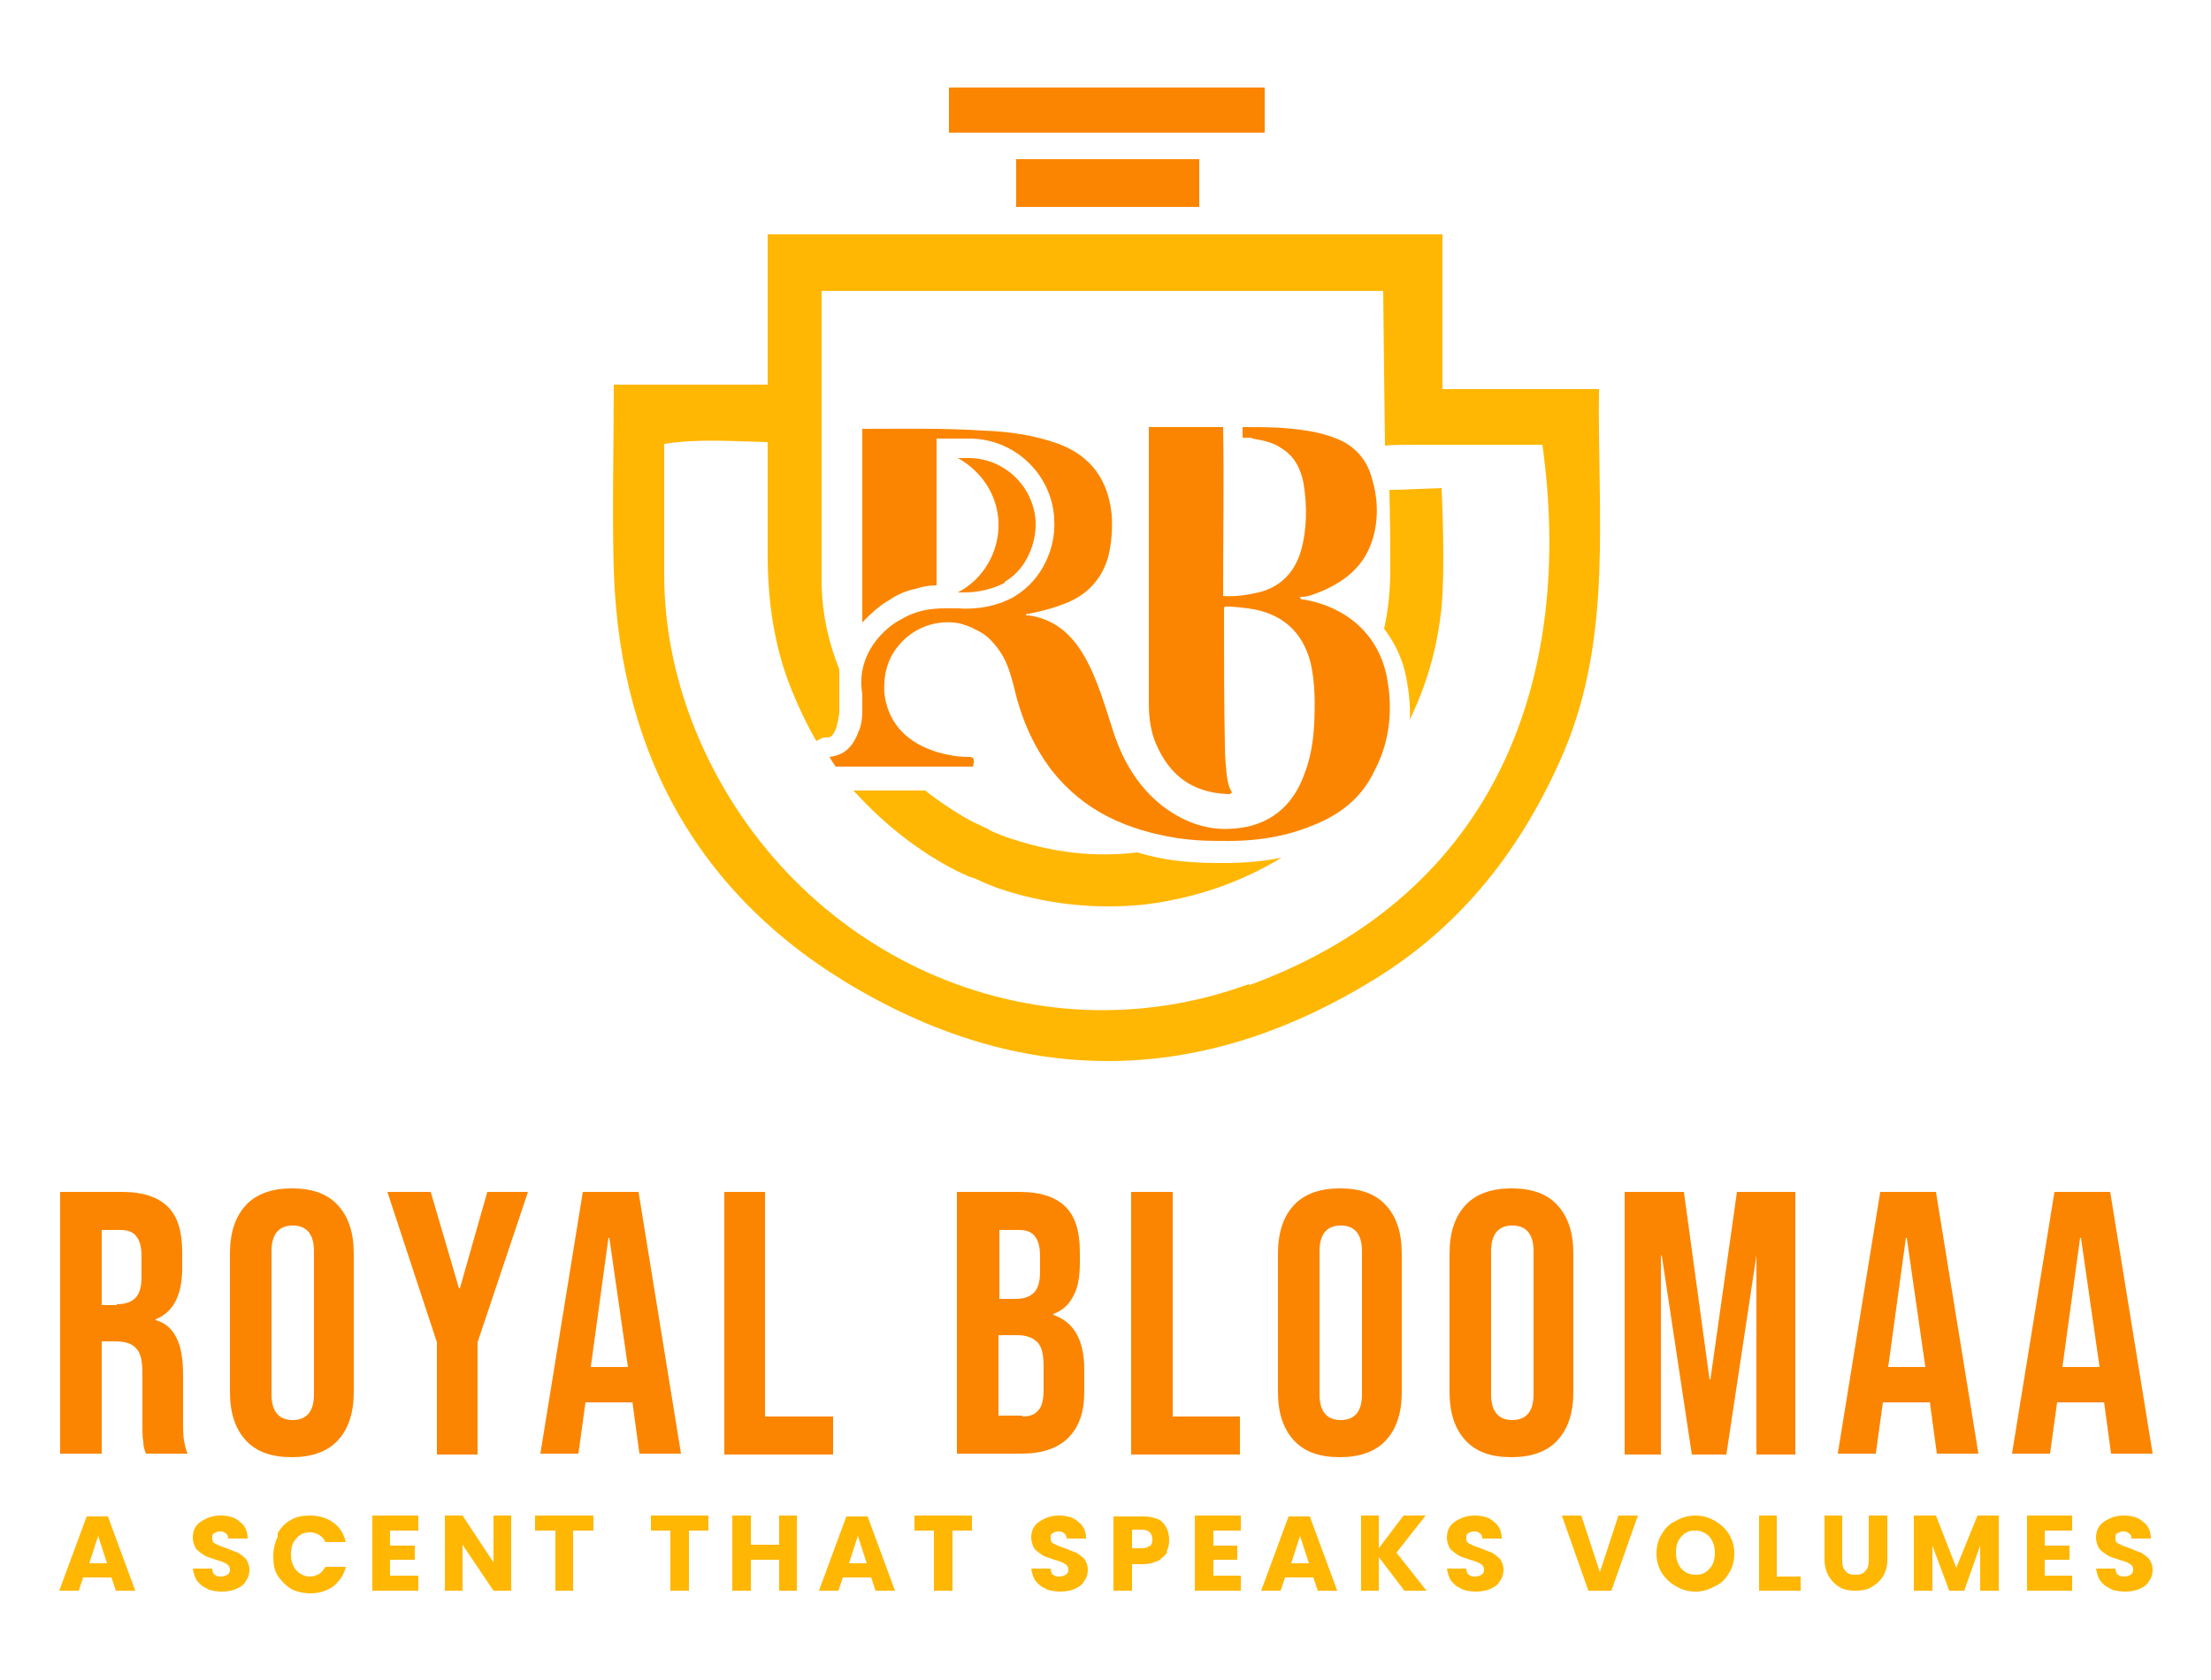 <?xml version="1.0" encoding="UTF-8"?>
<!DOCTYPE svg PUBLIC "-//W3C//DTD SVG 1.1//EN" "http://www.w3.org/Graphics/SVG/1.1/DTD/svg11.dtd">
<!-- Creator: CorelDRAW 2019 (64-Bit) -->
<svg xmlns="http://www.w3.org/2000/svg" xml:space="preserve" width="2.5in" height="1.9in" version="1.1" style="shape-rendering:geometricPrecision; text-rendering:geometricPrecision; image-rendering:optimizeQuality; fill-rule:evenodd; clip-rule:evenodd"
viewBox="0 0 2500 1900"
 xmlns:xlink="http://www.w3.org/1999/xlink"
 xmlns:xodm="http://www.corel.com/coreldraw/odm/2003">
 <defs>
  <style type="text/css">
   <![CDATA[
    .fil2 {fill:#0098DA;fill-rule:nonzero}
    .fil0 {fill:#FB8500;fill-rule:nonzero}
    .fil1 {fill:#FFB703;fill-rule:nonzero}
   ]]>
  </style>
 </defs>
 <g id="Layer_x0020_1">
  <path class="fil0" d="M132 1475c9,0 16,-2 21,-7 5,-5 7,-13 7,-24l0 -23c0,-11 -2,-18 -6,-23 -4,-5 -10,-7 -18,-7l-21 0 0 85 17 0zm-63 -127l69 0c24,0 41,6 52,17 11,11 16,28 16,51l0 18c0,31 -10,50 -30,58l0 1c11,3 19,10 24,21 5,10 7,24 7,42l0 52c0,8 0,15 1,21 1,5 2,10 4,15l-47 0c-2,-5 -3,-9 -3,-14 -1,-4 -1,-12 -1,-23l0 -54c0,-14 -2,-23 -7,-28 -4,-5 -12,-8 -23,-8l-16 0 0 127 -47 0 0 -296z"/>
  <path class="fil0" d="M355 1577l0 -162c0,-19 -8,-29 -24,-29 -16,0 -24,10 -24,29l0 162c0,19 8,29 24,29 16,0 24,-10 24,-29zm-77 52c-12,-13 -18,-31 -18,-55l0 -156c0,-24 6,-42 18,-55 12,-13 30,-19 52,-19 23,0 40,6 52,19 12,13 18,31 18,55l0 156c0,24 -6,42 -18,55 -12,13 -30,19 -52,19 -23,0 -40,-6 -52,-19z"/>
  <polygon class="fil0" points="494,1518 438,1348 487,1348 519,1457 520,1457 551,1348 597,1348 540,1518 540,1645 494,1645 "/>
  <path class="fil0" d="M710 1546l-21 -146 -1 0 -20 146 42 0zm-51 -198l63 0 48 296 -47 0 -8 -59 0 1 -53 0 -8 58 -43 0 48 -296z"/>
  <polygon class="fil0" points="819,1348 865,1348 865,1602 942,1602 942,1645 819,1645 "/>
  <path class="fil0" d="M1156 1602c8,0 14,-2 18,-7 4,-4 6,-12 6,-23l0 -26c0,-14 -2,-23 -7,-28 -5,-5 -12,-8 -23,-8l-21 0 0 91 27 0zm-8 -133c9,0 16,-2 21,-7 5,-5 7,-13 7,-24l0 -17c0,-11 -2,-18 -6,-23 -4,-5 -10,-7 -18,-7l-22 0 0 78 18 0zm-65 -121l70 0c24,0 41,6 52,17 11,11 16,28 16,51l0 12c0,15 -2,28 -7,37 -5,10 -12,17 -23,21l0 1c23,8 35,28 35,62l0 25c0,23 -6,40 -18,52 -12,12 -30,18 -53,18l-73 0 0 -296z"/>
  <polygon class="fil0" points="1279,1348 1326,1348 1326,1602 1402,1602 1402,1645 1279,1645 "/>
  <path class="fil0" d="M1540 1577l0 -162c0,-19 -8,-29 -24,-29 -16,0 -24,10 -24,29l0 162c0,19 8,29 24,29 16,0 24,-10 24,-29zm-77 52c-12,-13 -18,-31 -18,-55l0 -156c0,-24 6,-42 18,-55 12,-13 30,-19 52,-19 23,0 40,6 52,19 12,13 18,31 18,55l0 156c0,24 -6,42 -18,55 -12,13 -30,19 -52,19 -23,0 -40,-6 -52,-19z"/>
  <path class="fil0" d="M1734 1577l0 -162c0,-19 -8,-29 -24,-29 -16,0 -24,10 -24,29l0 162c0,19 8,29 24,29 16,0 24,-10 24,-29zm-77 52c-12,-13 -18,-31 -18,-55l0 -156c0,-24 6,-42 18,-55 12,-13 30,-19 52,-19 23,0 40,6 52,19 12,13 18,31 18,55l0 156c0,24 -6,42 -18,55 -12,13 -30,19 -52,19 -23,0 -40,-6 -52,-19z"/>
  <polygon class="fil0" points="1837,1348 1904,1348 1933,1560 1934,1560 1964,1348 2030,1348 2030,1645 1986,1645 1986,1420 1986,1420 1952,1645 1913,1645 1879,1420 1878,1420 1878,1645 1837,1645 "/>
  <path class="fil0" d="M2177 1546l-21 -146 -1 0 -20 146 42 0zm-51 -198l63 0 48 296 -47 0 -8 -59 0 1 -53 0 -8 58 -43 0 48 -296z"/>
  <path class="fil0" d="M2374 1546l-21 -146 -1 0 -20 146 42 0zm-51 -198l63 0 48 296 -47 0 -8 -59 0 1 -53 0 -8 58 -43 0 48 -296z"/>
  <path class="fil1" d="M121 1768l-10 -31 -10 31 21 0zm5 16l-32 0 -5 15 -22 0 31 -84 24 0 31 84 -22 0 -5 -15z"/>
  <path class="fil1" d="M235 1797c-5,-2 -9,-5 -12,-9 -3,-4 -4,-9 -5,-14l22 0c0,3 1,6 3,7 2,2 4,2 7,2 3,0 5,-1 7,-2 2,-1 3,-3 3,-6 0,-2 -1,-4 -2,-5 -1,-1 -3,-2 -5,-3 -2,-1 -5,-2 -9,-3 -5,-2 -10,-3 -13,-5 -3,-2 -6,-4 -9,-7 -2,-3 -4,-8 -4,-13 0,-8 3,-14 9,-18 6,-4 13,-7 22,-7 9,0 17,2 22,7 6,4 9,11 9,19l-22 0c0,-3 -1,-5 -3,-6 -2,-2 -4,-2 -7,-2 -2,0 -4,1 -6,2 -2,1 -2,3 -2,6 0,3 1,5 4,6 3,2 7,3 12,5 5,2 10,4 13,5 3,2 6,4 9,7 2,3 4,7 4,12 0,5 -1,9 -4,13 -2,4 -6,7 -11,9 -5,2 -10,3 -16,3 -6,0 -12,-1 -17,-3z"/>
  <path class="fil1" d="M314 1734c4,-7 9,-12 15,-15 6,-4 14,-5 22,-5 10,0 19,3 26,8 7,5 12,13 14,22l-23 0c-2,-4 -4,-6 -7,-8 -3,-2 -7,-3 -11,-3 -6,0 -11,2 -15,7 -4,4 -6,10 -6,18 0,7 2,13 6,18 4,4 9,7 15,7 4,0 7,-1 11,-3 3,-2 5,-5 7,-8l23 0c-2,9 -7,16 -14,22 -7,5 -16,8 -26,8 -8,0 -16,-2 -22,-5 -6,-4 -11,-9 -15,-15 -4,-6 -5,-14 -5,-22 0,-8 2,-16 5,-22z"/>
  <polygon class="fil1" points="441,1731 441,1748 469,1748 469,1764 441,1764 441,1782 473,1782 473,1799 421,1799 421,1714 473,1714 473,1731 "/>
  <polygon class="fil1" points="578,1799 558,1799 523,1747 523,1799 503,1799 503,1714 523,1714 558,1767 558,1714 578,1714 "/>
  <polygon class="fil1" points="671,1714 671,1731 648,1731 648,1799 628,1799 628,1731 605,1731 605,1714 "/>
  <polygon class="fil1" points="801,1714 801,1731 779,1731 779,1799 758,1799 758,1731 736,1731 736,1714 "/>
  <polygon class="fil1" points="901,1714 901,1799 881,1799 881,1764 849,1764 849,1799 828,1799 828,1714 849,1714 849,1747 881,1747 881,1714 "/>
  <path class="fil1" d="M980 1768l-10 -31 -10 31 21 0zm5 16l-32 0 -5 15 -22 0 31 -84 24 0 31 84 -22 0 -5 -15z"/>
  <polygon class="fil1" points="1099,1714 1099,1731 1077,1731 1077,1799 1056,1799 1056,1731 1034,1731 1034,1714 "/>
  <path class="fil1" d="M1183 1797c-5,-2 -9,-5 -12,-9 -3,-4 -4,-9 -5,-14l22 0c0,3 1,6 3,7 2,2 4,2 7,2 3,0 5,-1 7,-2 2,-1 3,-3 3,-6 0,-2 -1,-4 -2,-5 -1,-1 -3,-2 -5,-3 -2,-1 -5,-2 -9,-3 -5,-2 -10,-3 -13,-5 -3,-2 -6,-4 -9,-7 -2,-3 -4,-8 -4,-13 0,-8 3,-14 9,-18 6,-4 13,-7 22,-7 9,0 17,2 22,7 6,4 9,11 9,19l-22 0c0,-3 -1,-5 -3,-6 -2,-2 -4,-2 -7,-2 -2,0 -4,1 -6,2 -2,1 -2,3 -2,6 0,3 1,5 4,6 3,2 7,3 12,5 5,2 10,4 13,5 3,2 6,4 9,7 2,3 4,7 4,12 0,5 -1,9 -4,13 -2,4 -6,7 -11,9 -5,2 -10,3 -16,3 -6,0 -12,-1 -17,-3z"/>
  <path class="fil1" d="M1300 1749c2,-2 3,-4 3,-8 0,-3 -1,-6 -3,-8 -2,-2 -5,-3 -9,-3l-11 0 0 21 11 0c4,0 7,-1 9,-3zm20 6c-2,4 -6,7 -10,10 -5,2 -10,4 -17,4l-13 0 0 30 -21 0 0 -84 33 0c7,0 12,1 17,3 5,2 8,6 10,10 2,4 3,9 3,14 0,5 -1,9 -3,13z"/>
  <polygon class="fil1" points="1372,1731 1372,1748 1399,1748 1399,1764 1372,1764 1372,1782 1403,1782 1403,1799 1351,1799 1351,1714 1403,1714 1403,1731 "/>
  <path class="fil1" d="M1480 1768l-10 -31 -10 31 21 0zm5 16l-32 0 -5 15 -22 0 31 -84 24 0 31 84 -22 0 -5 -15z"/>
  <polygon class="fil1" points="1588,1799 1559,1761 1559,1799 1539,1799 1539,1714 1559,1714 1559,1751 1587,1714 1612,1714 1579,1756 1613,1799 "/>
  <path class="fil1" d="M1653 1797c-5,-2 -9,-5 -12,-9 -3,-4 -4,-9 -5,-14l22 0c0,3 1,6 3,7 2,2 4,2 7,2 3,0 5,-1 7,-2 2,-1 3,-3 3,-6 0,-2 -1,-4 -2,-5 -1,-1 -3,-2 -5,-3 -2,-1 -5,-2 -9,-3 -5,-2 -10,-3 -13,-5 -3,-2 -6,-4 -9,-7 -2,-3 -4,-8 -4,-13 0,-8 3,-14 9,-18 6,-4 13,-7 22,-7 9,0 17,2 22,7 6,4 9,11 9,19l-22 0c0,-3 -1,-5 -3,-6 -2,-2 -4,-2 -7,-2 -2,0 -4,1 -6,2 -2,1 -2,3 -2,6 0,3 1,5 4,6 3,2 7,3 12,5 5,2 10,4 13,5 3,2 6,4 9,7 2,3 4,7 4,12 0,5 -1,9 -4,13 -2,4 -6,7 -11,9 -5,2 -10,3 -16,3 -6,0 -12,-1 -17,-3z"/>
  <polygon class="fil1" points="1852,1714 1822,1799 1796,1799 1766,1714 1788,1714 1809,1778 1830,1714 "/>
  <path class="fil1" d="M1933 1774c4,-4 6,-10 6,-18 0,-7 -2,-13 -6,-18 -4,-4 -9,-7 -16,-7 -7,0 -12,2 -16,7 -4,4 -6,10 -6,18 0,7 2,13 6,18 4,4 9,7 16,7 7,0 12,-2 16,-7zm-38 20c-7,-4 -12,-9 -16,-15 -4,-7 -6,-14 -6,-22 0,-8 2,-16 6,-22 4,-7 9,-12 16,-15 7,-4 14,-6 22,-6 8,0 15,2 22,6 7,4 12,9 16,15 4,7 6,14 6,22 0,8 -2,16 -6,22 -4,7 -9,12 -16,15 -7,4 -14,6 -22,6 -8,0 -15,-2 -22,-6z"/>
  <polygon class="fil1" points="2009,1783 2036,1783 2036,1799 1989,1799 1989,1714 2009,1714 "/>
  <path class="fil1" d="M2083 1714l0 51c0,5 1,9 4,12 2,3 6,4 11,4 5,0 8,-1 11,-4 3,-3 4,-7 4,-12l0 -51 21 0 0 50c0,8 -2,14 -5,19 -3,5 -8,9 -13,12 -5,3 -11,4 -18,4 -7,0 -13,-1 -18,-4 -5,-3 -9,-7 -12,-12 -3,-5 -5,-12 -5,-19l0 -50 21 0z"/>
  <polygon class="fil1" points="2260,1714 2260,1799 2239,1799 2239,1748 2221,1799 2204,1799 2185,1748 2185,1799 2164,1799 2164,1714 2189,1714 2212,1773 2236,1714 "/>
  <polygon class="fil1" points="2312,1731 2312,1748 2340,1748 2340,1764 2312,1764 2312,1782 2343,1782 2343,1799 2292,1799 2292,1714 2343,1714 2343,1731 "/>
  <path class="fil1" d="M2387 1797c-5,-2 -9,-5 -12,-9 -3,-4 -4,-9 -5,-14l22 0c0,3 1,6 3,7 2,2 4,2 7,2 3,0 5,-1 7,-2 2,-1 3,-3 3,-6 0,-2 -1,-4 -2,-5 -1,-1 -3,-2 -5,-3 -2,-1 -5,-2 -9,-3 -5,-2 -10,-3 -13,-5 -3,-2 -6,-4 -9,-7 -2,-3 -4,-8 -4,-13 0,-8 3,-14 9,-18 6,-4 13,-7 22,-7 9,0 17,2 22,7 6,4 9,11 9,19l-22 0c0,-3 -1,-5 -3,-6 -2,-2 -4,-2 -7,-2 -2,0 -4,1 -6,2 -2,1 -2,3 -2,6 0,3 1,5 4,6 3,2 7,3 12,5 5,2 10,4 13,5 3,2 6,4 9,7 2,3 4,7 4,12 0,5 -1,9 -4,13 -2,4 -6,7 -11,9 -5,2 -10,3 -16,3 -6,0 -12,-1 -17,-3z"/>
  <path class="fil1" d="M1375 976c-16,0 -32,-1 -48,-3 -14,-2 -28,-5 -41,-9 -48,6 -94,0 -138,-14 -7,-2 -15,-5 -22,-8l0 0c-3,-1 -7,-3 -10,-5 -5,-2 -10,-5 -15,-7 -8,-4 -16,-9 -24,-14l0 0c-11,-7 -22,-15 -31,-22l-81 0c38,42 77,70 113,89l0 0c0,0 0,0 0,0 3,2 7,3 10,5 1,0 2,1 3,1 3,2 6,3 10,4 2,1 5,2 7,3 1,1 3,1 4,2 2,1 3,1 5,2 3,1 7,3 10,4l0 0c52,18 109,25 167,19 57,-7 109,-25 155,-53 -20,4 -41,6 -64,6 -3,0 -6,0 -10,0zm254 -281c-5,42 -17,82 -35,119 1,-16 -1,-32 -4,-48 -4,-21 -13,-39 -25,-55 5,-22 7,-45 7,-68 0,-4 0,-9 0,-14 0,-32 -1,-75 -1,-75l6 0 53 -2c0,0 5,97 -1,144zm-217 418c-246,90 -515,-33 -621,-276 -26,-60 -40,-123 -40,-188 0,-48 0,-96 0,-147 39,-6 75,-3 117,-2l0 126c0,53 7,105 27,154 8,20 17,39 28,58 2,-1 4,-2 6,-3 2,-1 4,-1 6,-1 4,0 7,-1 11,-12 1,-4 2,-9 3,-15 0,-2 0,-4 0,-6 0,-15 0,-29 0,-44 -12,-30 -19,-61 -20,-94 0,-42 0,-90 0,-140 0,-20 0,-39 0,-59 0,-47 0,-93 0,-135l635 0c0,0 1,100 2,175 10,-1 21,-1 32,-1 49,0 98,0 146,0 36,259 -48,507 -331,611zm396 -673l-177 0 0 -175 -763 0 0 170 -174 0c0,74 -2,142 0,210 7,217 105,383 296,485 190,102 381,91 565,-23 99,-61 167,-149 213,-256 56,-132 38,-270 40,-412z"/>
  <path class="fil2" d="M1404 487l0 0c1,0 5,0 0,0z"/>
  <path class="fil2" d="M1404 487l0 0c0,0 0,0 0,0z"/>
  <path class="fil0" d="M1552 876c-15,29 -40,47 -69,58 -34,14 -70,18 -107,17 -15,0 -30,-1 -44,-3 -57,-9 -106,-30 -143,-77 -22,-29 -35,-61 -43,-96 -4,-15 -8,-29 -18,-42 -1,-1 -3,-4 -5,-6 -4,-5 -11,-11 -20,-15 -5,-3 -11,-5 -18,-7 -26,-5 -52,5 -68,24 -16,18 -17,39 -17,44 -1,10 1,20 4,29 10,27 31,41 57,49 11,3 22,5 33,5 2,0 4,0 6,1 2,3 1,6 0,10l-155 0c-3,-4 -5,-7 -7,-11 0,0 0,0 0,0 18,-2 27,-13 33,-29 3,-7 4,-15 4,-22 0,-2 0,-5 0,-7l0 -13c-1,-6 -2,-15 0,-26 6,-36 38,-56 43,-58 18,-11 35,-13 51,-13 3,0 5,0 8,0 1,0 3,0 4,0 1,0 2,0 2,0 40,3 65,-14 65,-14 31,-19 46,-55 44,-86 0,-1 0,-2 0,-2 -3,-50 -45,-90 -96,-90 -1,0 -6,0 -17,0l-2 0c-8,0 -14,0 -18,0l0 166c-7,0 -15,1 -24,4 -10,2 -20,6 -30,13 -6,3 -18,12 -30,25 0,-71 0,-167 0,-219 46,0 91,-1 137,2 29,1 57,5 85,15 37,14 56,41 60,80 1,16 0,32 -4,48 -7,24 -22,41 -45,51 -14,6 -29,10 -44,13 -1,0 -3,0 -4,1 0,2 2,1 3,1 30,4 49,22 63,46 16,28 24,59 34,89 11,32 28,60 55,81 24,18 51,28 81,25 39,-3 66,-25 79,-62 7,-18 10,-37 11,-57 1,-23 1,-46 -4,-68 -9,-36 -33,-57 -71,-62 -8,-1 -16,-2 -24,-2 -1,0 -2,0 -3,1l0 10c0,49 0,98 1,147 0,11 1,22 2,32 1,7 2,14 6,20 -2,3 -4,2 -6,2 -40,-2 -65,-22 -80,-57 -6,-14 -8,-30 -8,-45 0,-78 0,-291 0,-313 25,0 60,0 84,0 1,56 0,128 0,191 14,1 27,-1 40,-4 25,-6 41,-23 48,-47 7,-25 7,-51 3,-76 -3,-16 -10,-31 -25,-40 -10,-7 -21,-9 -33,-11 -3,0 7,-1 -11,-1 0,-4 0,-8 0,-12 25,0 47,0 72,4 14,2 28,6 41,12 17,9 28,23 33,41 7,23 8,47 1,70 -9,29 -29,46 -56,58 -8,3 -16,7 -24,7 -1,0 -2,0 -2,1 1,2 2,2 4,2 47,8 84,38 94,87 7,36 4,72 -13,105z"/>
  <polygon class="fil0" points="1149,234 1356,234 1356,180 1149,180 "/>
  <polygon class="fil0" points="1430,150 1073,150 1073,99 1430,99 "/>
  <path class="fil0" d="M1136 659l0 0c0,0 -18,11 -46,11 -2,0 -5,0 -7,0 29,-15 47,-46 46,-79 -1,-31 -19,-58 -46,-73 6,0 9,0 11,0l1 0c40,0 73,31 76,71l0 1c1,22 -9,53 -35,68z"/>
 </g>
 <g id="Layer_x0020_1_0">
 </g>
 <g id="Layer_x0020_1_1">
 </g>
</svg>
